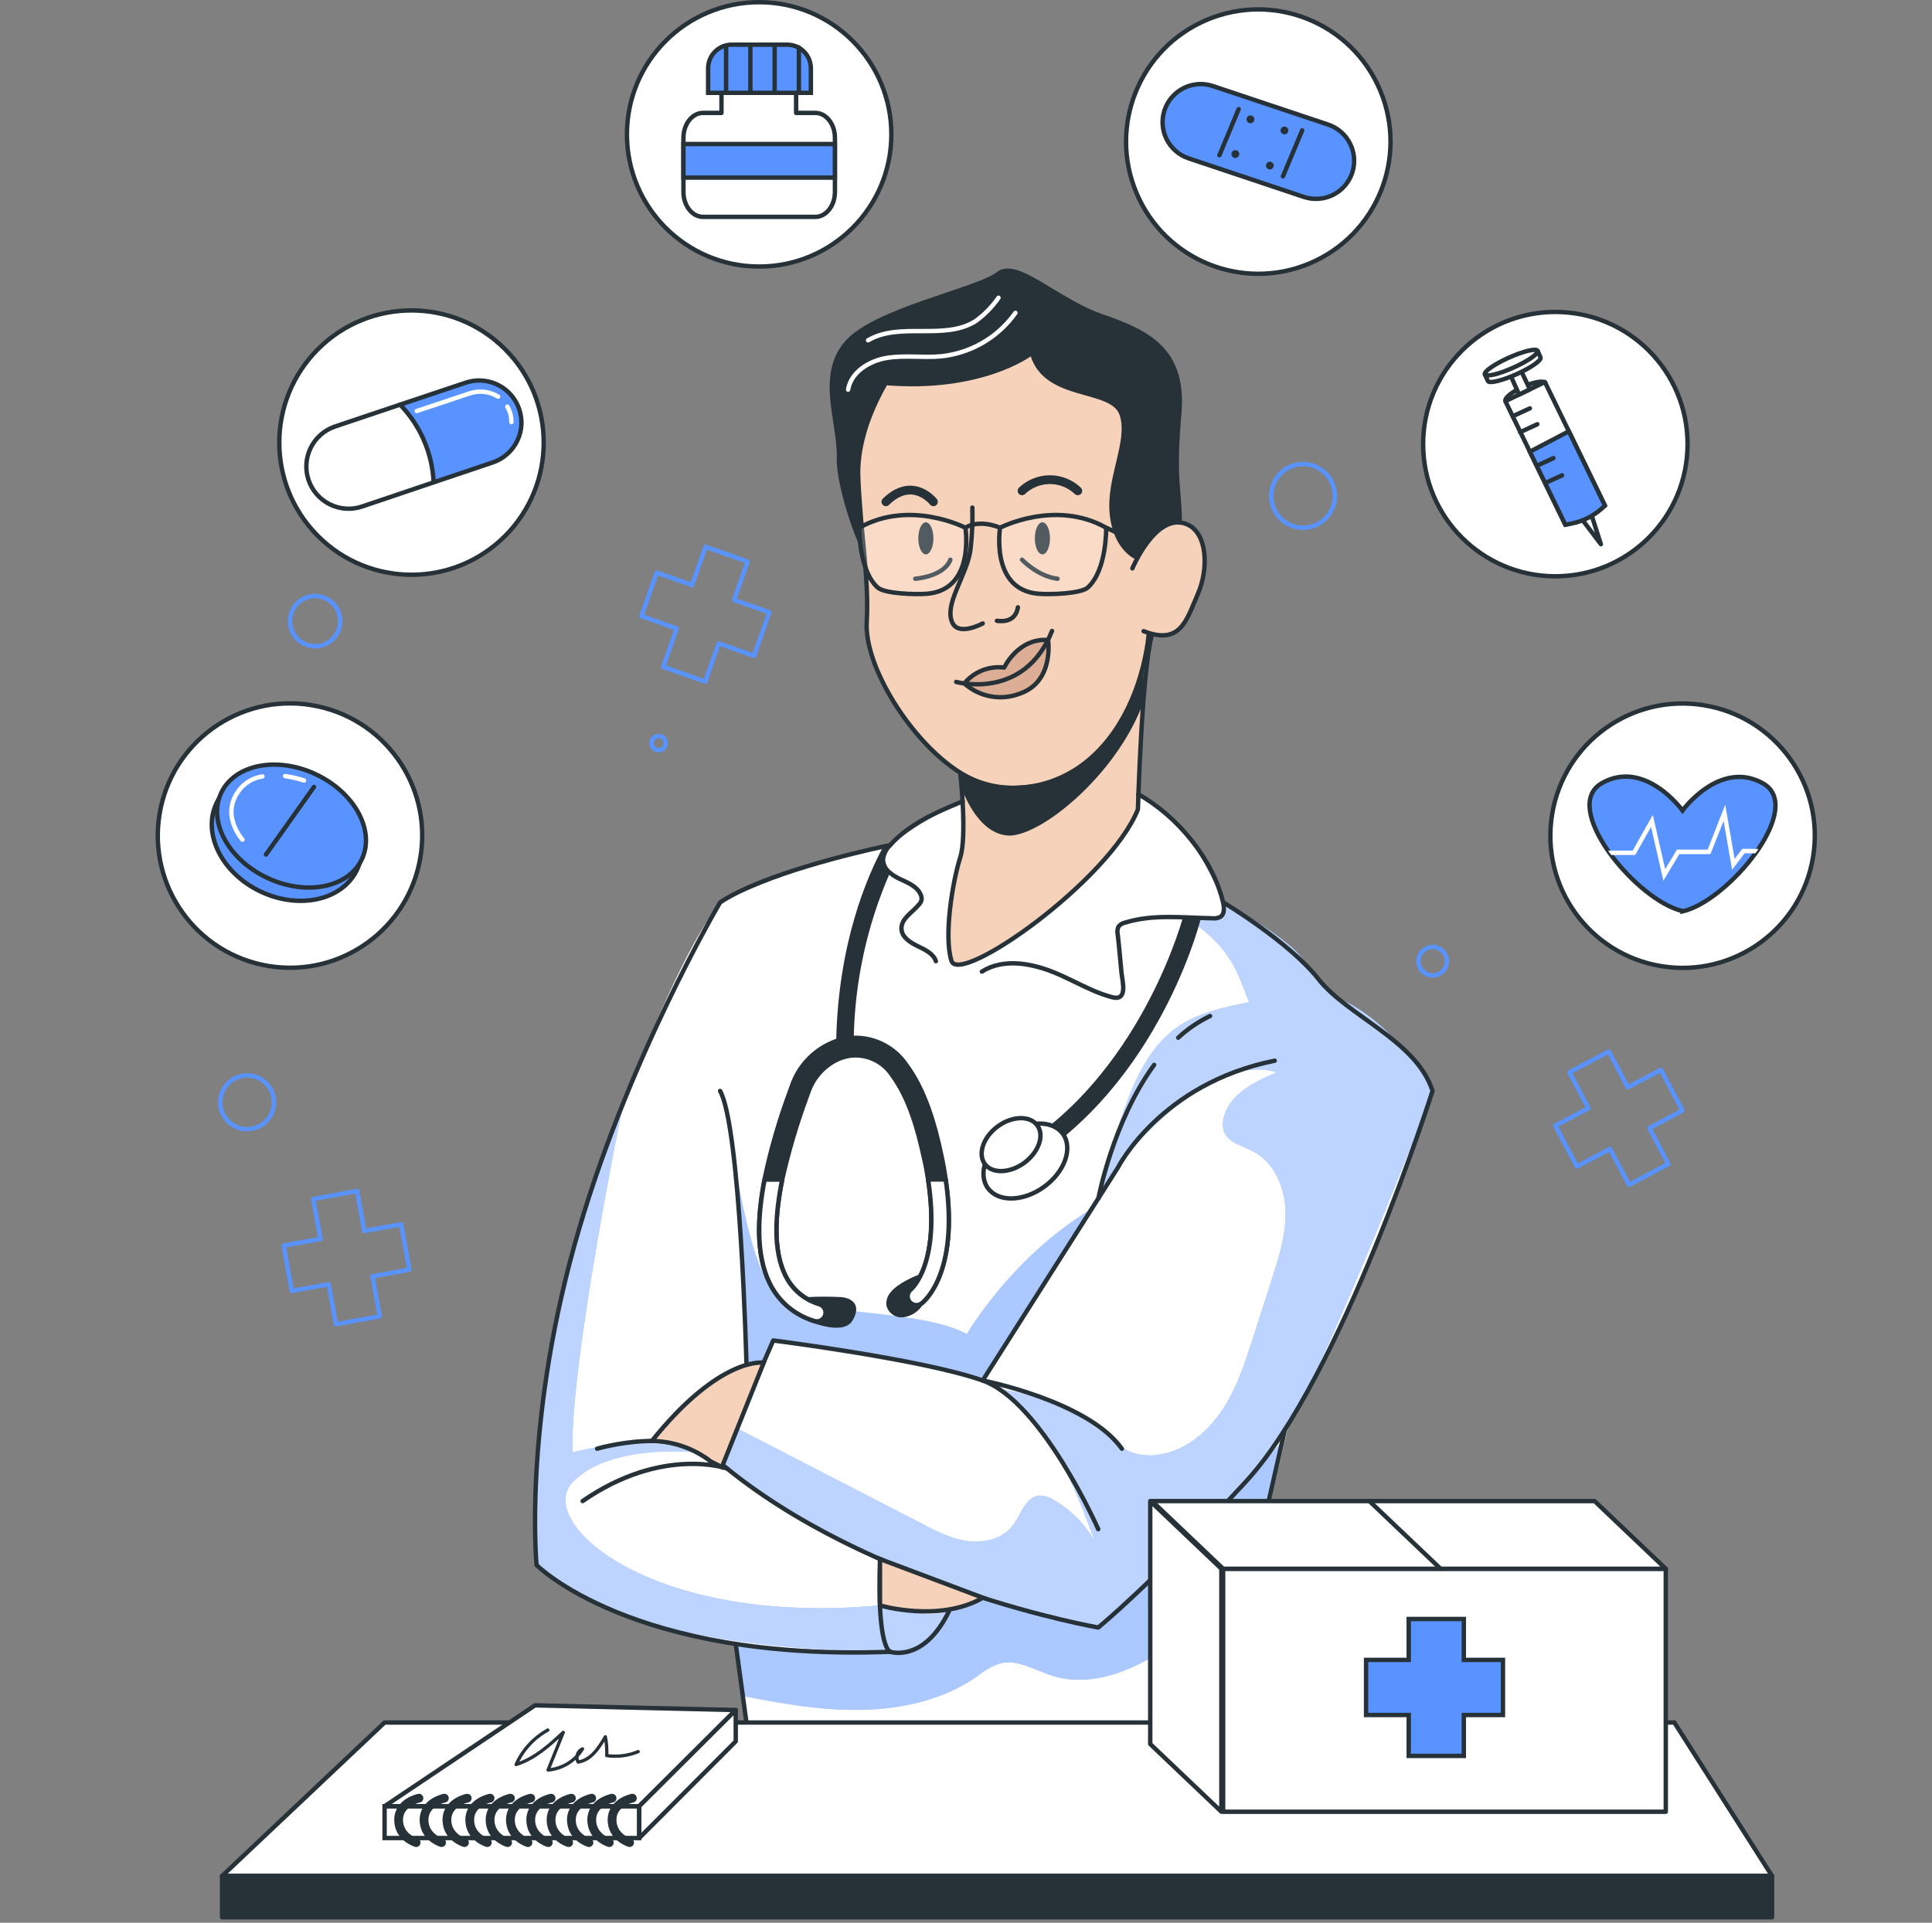 <svg width="440" height="438" viewBox="0 0 440 438" fill="none" xmlns="http://www.w3.org/2000/svg">
<rect x="0" y="0" width="440" height="438" fill="#808080" stroke="none"/>
<g clip-path="url(#clip0_128_105)">
<path d="M91.36 278.9L82.97 280.42L81.32 271.32L71.34 273.13L72.99 282.23L64.59 283.75L66.47 294.08L74.86 292.56L76.51 301.66L86.49 299.85L84.84 290.75L93.23 289.23L91.36 278.9Z" stroke="#5893FF" stroke-linecap="round" stroke-linejoin="round"/>
<path d="M175.22 139.5L167.18 136.66L170.26 127.94L160.69 124.56L157.61 133.28L149.57 130.44L146.07 140.34L154.12 143.18L151.04 151.9L160.6 155.28L163.68 146.56L171.72 149.4L175.22 139.5Z" stroke="#5893FF" stroke-linecap="round" stroke-linejoin="round"/>
<path d="M378.26 243.71L370.72 247.7L366.39 239.53L357.43 244.27L361.76 252.45L354.22 256.44L359.13 265.72L366.67 261.73L371 269.9L379.96 265.16L375.63 256.98L383.17 252.99L378.26 243.71Z" stroke="#5893FF" stroke-linecap="round" stroke-linejoin="round"/>
<path d="M56.28 257.22C59.66 257.22 62.4 254.48 62.4 251.1C62.4 247.72 59.66 244.98 56.28 244.98C52.9 244.98 50.16 247.72 50.16 251.1C50.16 254.48 52.9 257.22 56.28 257.22Z" stroke="#5893FF" stroke-linecap="round" stroke-linejoin="round"/>
<path d="M151.62 169.28C151.62 169.6 151.525 169.914 151.347 170.18C151.169 170.446 150.916 170.654 150.62 170.777C150.324 170.899 149.998 170.931 149.684 170.869C149.37 170.806 149.081 170.652 148.854 170.426C148.628 170.199 148.474 169.91 148.411 169.596C148.349 169.282 148.381 168.956 148.503 168.66C148.626 168.364 148.834 168.111 149.1 167.933C149.366 167.755 149.68 167.66 150 167.66C150.43 167.66 150.842 167.831 151.146 168.134C151.449 168.438 151.62 168.85 151.62 169.28V169.28Z" stroke="#5893FF" stroke-linecap="round" stroke-linejoin="round"/>
<path d="M77.49 141.49C77.49 142.621 77.154 143.727 76.526 144.668C75.897 145.609 75.004 146.342 73.959 146.775C72.914 147.208 71.764 147.321 70.654 147.1C69.544 146.879 68.525 146.335 67.725 145.535C66.925 144.735 66.381 143.715 66.16 142.606C65.939 141.496 66.052 140.346 66.485 139.301C66.918 138.256 67.651 137.363 68.592 136.734C69.533 136.105 70.639 135.77 71.77 135.77C73.286 135.773 74.74 136.376 75.812 137.448C76.884 138.52 77.487 139.974 77.49 141.49V141.49Z" stroke="#5893FF" stroke-linecap="round" stroke-linejoin="round"/>
<path d="M329.52 218.97C329.52 219.611 329.33 220.237 328.974 220.77C328.618 221.303 328.112 221.718 327.52 221.963C326.928 222.209 326.276 222.273 325.648 222.148C325.019 222.023 324.442 221.714 323.989 221.261C323.536 220.808 323.227 220.231 323.102 219.602C322.977 218.974 323.041 218.322 323.287 217.73C323.532 217.138 323.947 216.632 324.48 216.276C325.013 215.92 325.639 215.73 326.28 215.73C327.139 215.73 327.963 216.071 328.571 216.679C329.179 217.287 329.52 218.111 329.52 218.97V218.97Z" stroke="#5893FF" stroke-linecap="round" stroke-linejoin="round"/>
<path d="M296.76 120.22C300.764 120.22 304.01 116.974 304.01 112.97C304.01 108.966 300.764 105.72 296.76 105.72C292.756 105.72 289.51 108.966 289.51 112.97C289.51 116.974 292.756 120.22 296.76 120.22Z" stroke="#5893FF" stroke-linecap="round" stroke-linejoin="round"/>
<path d="M252.13 178.14C252.51 178.71 263.98 181 269.93 189.65C273.392 194.619 276.296 199.955 278.59 205.56C278.59 205.56 288.54 211.48 293.64 216.36C298.74 221.24 304.82 227.72 309.51 231.12C314.2 234.52 323.85 240.97 326.28 248.52C326.28 248.52 311.81 288.15 307.72 296.91C303.63 305.67 293.54 324.26 293.54 324.26L275.54 400.73H171.13L167.57 374.5C167.57 374.5 135.57 368.22 122.2 356.5C122.2 356.5 120.94 327.5 126.53 301.63C132.12 275.76 151.13 221.97 164.01 205.54C164.01 205.54 184.58 195.7 202.73 192.54C202.73 192.54 214.51 183.23 222.22 182.24C229.93 181.25 252.13 178.14 252.13 178.14Z" fill="white"/>
<path d="M168.98 386.32C178.25 388.09 186.33 389.62 195.77 389.51C205.21 389.4 214.85 387.28 222.57 381.87C224.061 380.629 225.752 379.648 227.57 378.97C231.67 377.82 235.73 380.53 239.8 381.79C244.96 383.39 250.62 382.63 255.68 380.71C260.74 378.79 265.29 375.8 269.8 372.82C269.133 382.02 268.917 391.237 269.15 400.47L275.58 400.73L292.05 328.26C292.05 328.26 263.88 360.98 250.15 370.75L223.81 363.97C223.81 363.97 221.33 366.03 216.11 367.07C216.11 367.07 213.72 376.26 200.28 376.28C186.84 376.3 167.57 374.5 167.57 374.5L168.98 386.32Z" fill="#5893FF"/>
<path opacity="0.5" d="M168.98 386.32C178.25 388.09 186.33 389.62 195.77 389.51C205.21 389.4 214.85 387.28 222.57 381.87C224.061 380.629 225.752 379.648 227.57 378.97C231.67 377.82 235.73 380.53 239.8 381.79C244.96 383.39 250.62 382.63 255.68 380.71C260.74 378.79 265.29 375.8 269.8 372.82C269.133 382.02 268.917 391.237 269.15 400.47L275.58 400.73L292.05 328.26C292.05 328.26 263.88 360.98 250.15 370.75L223.81 363.97C223.81 363.97 221.33 366.03 216.11 367.07C216.11 367.07 213.72 376.26 200.28 376.28C186.84 376.3 167.57 374.5 167.57 374.5L168.98 386.32Z" fill="white"/>
<path d="M141.99 251.1C141.99 251.1 129.76 310.47 130.38 330.86C130.38 330.86 147 326.2 158.6 330.86C158.6 330.86 138.86 328.66 130.36 337.71C121.86 346.76 148.02 370.54 200.36 365.71C200.36 365.71 210.8 368.98 216.1 367.06C216.1 367.06 214.68 376.52 200.27 376.27C185.92 375.7 143.94 375.35 122.19 356.51C122.2 356.52 119.46 301.94 141.99 251.1Z" fill="#5893FF"/>
<path opacity="0.6" d="M141.99 251.1C141.99 251.1 129.76 310.47 130.38 330.86C130.38 330.86 147 326.2 158.6 330.86C158.6 330.86 138.86 328.66 130.36 337.71C121.86 346.76 148.02 370.54 200.36 365.71C200.36 365.71 210.8 368.98 216.1 367.06C216.1 367.06 214.68 376.52 200.27 376.27C185.92 375.7 143.94 375.35 122.19 356.51C122.2 356.52 119.46 301.94 141.99 251.1Z" fill="white"/>
<path d="M167 262.48C167 262.48 170.61 288.77 176.44 294.27C182.27 299.77 209.44 297.97 220.2 303.9C220.2 303.9 230.33 286.35 248.65 275.37L223.81 314.48L202.34 309.41L176.13 305.41L173.93 310.47H169.99C169.99 310.47 169.55 282.41 167 262.48Z" fill="#5893FF"/>
<path opacity="0.5" d="M167 262.48C167 262.48 170.61 288.77 176.44 294.27C182.27 299.77 209.44 297.97 220.2 303.9C220.2 303.9 230.33 286.35 248.65 275.37L223.81 314.48L202.34 309.41L176.13 305.41L173.93 310.47H169.99C169.99 310.47 169.55 282.41 167 262.48Z" fill="white"/>
<path d="M269.69 208.93C280.92 215.54 282.18 222.99 284.49 228.31C278.65 229.47 272.61 230.71 267.79 234.2C261.79 238.56 258.54 245.78 256.02 252.79C253.636 259.424 251.633 266.188 250.02 273.05C255.448 263.244 263.163 254.895 272.51 248.71C277.9 245.15 284.56 242.28 290.71 244.29C285.55 246.48 279.71 249.44 278.62 254.94C278.406 255.853 278.444 256.807 278.73 257.7C279.65 260.29 282.87 260.99 285.31 262.25C290.07 264.7 292.55 270.25 292.76 275.63C292.97 281.01 291.32 286.21 289.69 291.3C288.257 295.76 286.823 300.22 285.39 304.68C283.56 310.38 281.7 316.16 278.39 321.16C275.08 326.16 270.11 330.35 264.2 331.33C261.729 331.807 259.172 331.517 256.87 330.5C255.125 329.552 253.503 328.393 252.04 327.05C244.95 321.324 236.43 317.645 227.4 316.41C239.02 324.09 244.52 338.04 249.34 351.11C247.127 347.236 243.938 344.009 240.09 341.75C239.104 341.063 237.932 340.694 236.73 340.69C233.57 340.94 232.57 344.97 230.67 347.49C228.39 350.49 224.22 351.56 220.48 351.08C216.74 350.6 213.3 348.85 209.94 347.08L167.43 325.16L164.43 334.16C164.43 334.16 198.29 361.16 250.17 370.71C250.17 370.71 283.87 344.08 295.81 320.47C307.75 296.86 326.3 248.47 326.3 248.47C326.3 248.47 319.51 235.61 307.87 228.9C307.87 228.9 299.18 224.79 297.35 219.71C295.52 214.63 279.19 205.86 279.19 205.86C279.19 205.86 281.31 211.28 269.69 208.93Z" fill="#5893FF"/>
<path opacity="0.6" d="M269.69 208.93C280.92 215.54 282.18 222.99 284.49 228.31C278.65 229.47 272.61 230.71 267.79 234.2C261.79 238.56 258.54 245.78 256.02 252.79C253.636 259.424 251.633 266.188 250.02 273.05C255.448 263.244 263.163 254.895 272.51 248.71C277.9 245.15 284.56 242.28 290.71 244.29C285.55 246.48 279.71 249.44 278.62 254.94C278.406 255.853 278.444 256.807 278.73 257.7C279.65 260.29 282.87 260.99 285.31 262.25C290.07 264.7 292.55 270.25 292.76 275.63C292.97 281.01 291.32 286.21 289.69 291.3C288.257 295.76 286.823 300.22 285.39 304.68C283.56 310.38 281.7 316.16 278.39 321.16C275.08 326.16 270.11 330.35 264.2 331.33C261.729 331.807 259.172 331.517 256.87 330.5C255.125 329.552 253.503 328.393 252.04 327.05C244.95 321.324 236.43 317.645 227.4 316.41C239.02 324.09 244.52 338.04 249.34 351.11C247.127 347.236 243.938 344.009 240.09 341.75C239.104 341.063 237.932 340.694 236.73 340.69C233.57 340.94 232.57 344.97 230.67 347.49C228.39 350.49 224.22 351.56 220.48 351.08C216.74 350.6 213.3 348.85 209.94 347.08L167.43 325.16L164.43 334.16C164.43 334.16 198.29 361.16 250.17 370.71C250.17 370.71 283.87 344.08 295.81 320.47C307.75 296.86 326.3 248.47 326.3 248.47C326.3 248.47 319.51 235.61 307.87 228.9C307.87 228.9 299.18 224.79 297.35 219.71C295.52 214.63 279.19 205.86 279.19 205.86C279.19 205.86 281.31 211.28 269.69 208.93Z" fill="white"/>
<path d="M266.12 116.88C266.12 116.88 268.39 90.41 256.98 87.88C245.57 85.35 239.16 74.88 239.16 74.88L198.68 86.18L192.4 110.52L196.4 122.84C196.4 122.84 197.24 134.27 197.4 139.92C197.56 145.57 197.4 149.92 201.68 156.78C205.96 163.64 209.94 170.45 219.19 176.38V191.97C219.19 191.97 213.47 208.66 216.63 218.9C216.63 218.9 218.52 220.9 223.74 217.9C228.96 214.9 251.29 199.98 259.08 184.4L261.5 144.79C261.5 144.79 267.93 145.79 270.7 139.93C274.77 134.2 274.61 127.52 273.03 122.08C271.45 116.64 264.65 120.16 264.65 120.16L266.12 116.88Z" fill="#F7D2BA"/>
<path d="M219.63 155.69C220.775 154.444 222.185 153.471 223.757 152.844C225.329 152.218 227.022 151.953 228.71 152.07C228.71 152.07 233.58 144.38 238.71 145.79C238.71 145.79 240.29 153.94 234.14 157.15C226.14 161.32 219.63 155.69 219.63 155.69Z" fill="#DBAE95"/>
<path d="M204.59 82.81C204.59 82.81 194.9 95.54 195.46 108.81C196.02 122.08 197.95 131.49 197.39 141.73C196.83 151.97 207.63 169.12 218.7 176.03C226.97 181.2 237.34 180.32 245.39 175.03C254.39 169.03 259.34 158.25 261.15 147.9C261.33 146.9 261.47 145.9 261.57 144.82" stroke="#263238" stroke-linecap="round" stroke-linejoin="round"/>
<path d="M218.7 176.04C218.7 176.04 220.27 190.38 218.7 195.29C216.97 200.68 214.88 213.23 216.7 218.9C218.52 224.57 252.57 200.74 259.15 184.39C259.15 184.39 260.06 152.62 262.33 144.68" stroke="#263238" stroke-linecap="round" stroke-linejoin="round"/>
<path d="M217.76 155.34C217.76 155.34 233.25 159.72 239.59 143.73" stroke="#263238" stroke-linecap="round" stroke-linejoin="round"/>
<path d="M219.01 179.49C219.01 179.49 222.31 189.72 229.43 190.33C236.55 190.94 254.36 176.67 260.43 159.86V151.45C260.43 151.45 255.43 173.45 240.79 177.45C226.15 181.45 219.3 176.36 219.3 176.36L219.01 179.49Z" fill="#263238"/>
<path d="M238.7 145.79C231.82 145.31 228.7 152.07 228.7 152.07C227.004 151.863 225.284 152.086 223.697 152.719C222.11 153.351 220.708 154.373 219.62 155.69C221.315 157.21 223.399 158.23 225.639 158.637C227.88 159.043 230.189 158.819 232.31 157.99C240.13 155.27 238.7 145.79 238.7 145.79Z" stroke="#263238" stroke-linecap="round" stroke-linejoin="round"/>
<path d="M221.45 115.63C221.535 118.803 221.395 121.977 221.03 125.13C220.66 127.96 219.35 130.67 218.26 133.33C217.26 135.75 215.59 139.47 216.98 142.02C218.56 144.91 223.81 142.02 223.81 142.02" stroke="#263238" stroke-linecap="round" stroke-linejoin="round"/>
<path d="M227.04 141.42C228.81 141.66 231.32 141.42 231.82 138.35" stroke="#263238" stroke-linecap="round" stroke-linejoin="round"/>
<path d="M232.76 111.81C234.471 110.178 236.745 109.267 239.11 109.267C241.475 109.267 243.749 110.178 245.46 111.81" stroke="#263238" stroke-width="2" stroke-linecap="round" stroke-linejoin="round"/>
<path d="M212.58 114.31C212.58 114.31 207.89 108.31 201.75 114.31" stroke="#263238" stroke-width="2" stroke-linecap="round" stroke-linejoin="round"/>
<path d="M257.89 129.48C257.89 129.48 263.24 116.63 270.22 119.39C275.03 121.3 275.32 129.6 272.77 135.39C270.22 141.18 268.94 147.08 260.44 143.78" stroke="#263238" stroke-linecap="round" stroke-linejoin="round"/>
<path d="M258.84 127.51C258.84 127.51 253.7 125.69 252.75 117.34C251.8 108.99 256.92 100.63 255.02 94.63C253.12 88.63 238.15 91.63 234.74 81.17C234.74 81.17 223.5 89.55 201.74 87.75C201.74 87.75 197.15 95.57 196.35 100.35C195.279 107.824 195.306 115.414 196.43 122.88C196.43 123.14 196.52 123.39 196.57 123.65C198.13 131.79 190.36 112.57 190.57 104.36C190.78 96.15 185.83 85.72 192.28 77.95C198.73 70.18 222.38 65.63 227.04 61.98C231.7 58.33 240.76 68.05 251.23 71.63C261.7 75.21 270.38 79.48 269.06 94.33C267.74 109.18 269.13 111.17 269.19 118.99C269.19 119.01 264.35 117.19 258.84 127.51Z" fill="#263238"/>
<path d="M239.13 122.63C239.13 124.63 238.36 126.29 237.4 126.29C236.44 126.29 235.68 124.65 235.68 122.63C235.68 120.61 236.45 118.98 237.4 118.98C238.35 118.98 239.13 120.63 239.13 122.63Z" fill="#263238"/>
<path d="M212.58 122.63C212.58 124.63 211.81 126.29 210.86 126.29C209.91 126.29 209.14 124.65 209.14 122.63C209.14 120.61 209.91 118.98 210.86 118.98C211.81 118.98 212.58 120.63 212.58 122.63Z" fill="#263238"/>
<path d="M232.76 127.51C232.76 127.51 236.33 131.3 240.85 131.84" stroke="#263238" stroke-linecap="round" stroke-linejoin="round"/>
<path d="M208.44 131.84C208.44 131.84 214.97 131.38 216.44 127.51" stroke="#263238" stroke-linecap="round" stroke-linejoin="round"/>
<path d="M223.62 221.33C228.48 218.24 234.91 219.4 240.23 221.59C243.15 222.8 245.93 224.32 248.84 225.59C250.279 226.226 251.763 226.754 253.28 227.17C256.93 228.12 255.62 223.59 255.41 221.56C255.11 218.65 254.9 215.73 254.55 212.84C254.406 212.242 254.477 211.612 254.75 211.06C255.109 210.615 255.611 210.308 256.17 210.19C262.58 208.19 269.49 209.07 276.17 209.19C276.777 209.262 277.391 209.147 277.93 208.86C278.93 208.21 278.82 206.74 278.55 205.58C276.24 195.7 268.09 185.87 259.23 180.93" stroke="#263238" stroke-linecap="round" stroke-linejoin="round"/>
<path d="M219.26 182.53C214.85 184.37 210.32 186.28 206.52 189.1C205.141 190.105 203.871 191.251 202.73 192.52C201.811 193.395 201.233 194.568 201.1 195.83C201.125 196.417 201.28 196.991 201.555 197.51C201.83 198.029 202.218 198.48 202.69 198.83C203.361 199.382 204.101 199.846 204.89 200.21C206.73 201.08 208.89 201.93 209.67 203.78C209.859 204.168 209.929 204.603 209.87 205.03C209.771 205.405 209.578 205.749 209.31 206.03C207.79 207.88 205.11 209.31 205.31 211.7C205.44 213.55 207.31 214.7 208.97 215.52C210.63 216.34 212.57 217.19 213.14 218.96" stroke="#263238" stroke-linecap="round" stroke-linejoin="round"/>
<path d="M193.15 88.76C193.8 84.76 197.98 82.18 202 81.53C206.02 80.88 210.15 81.53 214.2 81.18C217.587 80.845 220.863 79.787 223.806 78.078C226.749 76.368 229.291 74.046 231.26 71.27" stroke="white" stroke-linecap="round" stroke-linejoin="round"/>
<path d="M197.7 77.52C204.96 73.23 215.16 77.69 222.24 73.11C224.244 71.651 225.988 69.867 227.4 67.83" stroke="white" stroke-linecap="round" stroke-linejoin="round"/>
<path d="M290.31 241.63C264.31 246.82 254.61 265.95 254.61 265.95L223.81 314.46" stroke="#263238" stroke-linecap="round" stroke-linejoin="round"/>
<path d="M268.33 236.39C270.487 234.392 272.931 232.727 275.58 231.45" stroke="#263238" stroke-linecap="round" stroke-linejoin="round"/>
<path d="M250.15 273.01C250.15 273.01 253.43 255.49 262.85 242.58" stroke="#263238" stroke-linecap="round" stroke-linejoin="round"/>
<path d="M169.99 310.39C169.99 310.39 168.64 256.72 163.99 248.52" stroke="#263238" stroke-linecap="round" stroke-linejoin="round"/>
<path d="M278.59 205.56C278.59 205.56 293.59 214.56 300.25 223.02C306.91 231.48 322.65 237.1 326.25 248.52C326.25 248.52 305.52 313.84 283.8 337.45C262.08 361.06 250.12 370.75 250.12 370.75C250.12 370.75 197.87 361.67 163.98 333.21L176.1 305.36C176.1 305.36 210.27 309.68 223.78 314.48C237.29 319.28 250.12 348.35 250.12 348.35" stroke="#263238" stroke-linecap="round" stroke-linejoin="round"/>
<path d="M223.81 314.48C223.81 314.48 247.73 319.13 255.5 330.02" stroke="#263238" stroke-linecap="round" stroke-linejoin="round"/>
<path d="M292.63 325.68L275.57 400.73H171.13L167.56 374.5" stroke="#263238" stroke-linecap="round" stroke-linejoin="round"/>
<path d="M216.11 367.07C210.34 378.89 202.73 376.28 202.73 376.28C143.88 378.51 122.2 356.52 122.2 356.52C122.2 356.52 119.2 325.59 130.77 283.85C142.34 242.11 164.01 205.56 164.01 205.56C173.62 199.17 195.06 194.18 201.11 192.86L202.73 192.52" stroke="#263238" stroke-linecap="round" stroke-linejoin="round"/>
<path d="M202.76 376.28C202.76 376.28 199.65 375.77 200.44 355.15" stroke="#263238" stroke-linecap="round" stroke-linejoin="round"/>
<path d="M165.6 334.53C165.6 334.53 150.9 329.35 132.69 341.95" stroke="#263238" stroke-linecap="round" stroke-linejoin="round"/>
<path d="M135.99 330.02C135.99 330.02 155.25 324.29 163.99 333.47" stroke="#263238" stroke-linecap="round" stroke-linejoin="round"/>
<path d="M161.91 332.95L164.41 334.2L173.93 310.42C173.93 310.42 164.07 308.81 148.45 328.26C153.328 328.317 158.053 329.963 161.91 332.95Z" fill="#F7D2BA" stroke="#263238" stroke-miterlimit="10"/>
<path d="M200.41 355.15V365.72C200.41 365.72 213.88 369.72 223.85 363.97L200.41 355.15Z" fill="#F7D2BA" stroke="#263238" stroke-miterlimit="10"/>
<path d="M273.42 209.08C273.43 209.275 273.41 209.471 273.36 209.66C272.94 211.31 262.67 250.08 229.8 267.33C229.514 267.483 229.194 267.562 228.87 267.56C228.423 267.56 227.989 267.41 227.637 267.134C227.286 266.858 227.036 266.473 226.929 266.039C226.822 265.605 226.864 265.148 227.047 264.74C227.23 264.333 227.544 263.998 227.94 263.79C257.94 248.06 268.51 212.21 269.43 208.91L273.42 209.08Z" fill="#263238"/>
<path d="M202.69 198.8C197.494 210.669 194.69 223.446 194.44 236.4C194.44 237.45 194.44 238.52 194.44 239.61C194.44 239.88 194.44 240.15 194.44 240.42C194.142 240.43 193.844 240.46 193.55 240.51C192.468 240.681 191.419 241.018 190.44 241.51C190.44 240.04 190.44 238.61 190.44 237.2C190.87 214.76 197.57 199.49 201.14 192.89L202.76 192.55C201.841 193.425 201.263 194.598 201.13 195.86C201.16 196.434 201.315 196.995 201.584 197.503C201.854 198.011 202.231 198.453 202.69 198.8Z" fill="#263238"/>
<path d="M242.07 258.31C244.41 261.56 242.49 266.96 237.77 270.37C233.05 273.78 227.33 273.9 224.98 270.65C222.63 267.4 224.55 262 229.27 258.59C233.99 255.18 239.76 255.06 242.07 258.31Z" fill="white" stroke="#263238" stroke-linecap="round" stroke-linejoin="round"/>
<path d="M236.25 256.38C237.91 258.68 236.55 262.5 233.25 264.91C229.95 267.32 225.86 267.41 224.25 265.11C222.64 262.81 223.95 258.99 227.25 256.58C230.55 254.17 234.59 254.09 236.25 256.38Z" fill="white" stroke="#263238" stroke-linecap="round" stroke-linejoin="round"/>
<path d="M209.82 296.97C209.394 297.253 208.876 297.362 208.372 297.275C207.868 297.188 207.416 296.911 207.11 296.501C206.804 296.091 206.667 295.58 206.726 295.072C206.786 294.564 207.038 294.098 207.43 293.77C207.6 293.63 214.31 287.92 211.37 268.69C211.12 267.06 210.8 265.32 210.37 263.49C209.1 257.66 207.14 250.28 203.13 244.86C202.176 243.43 200.87 242.271 199.337 241.493C197.804 240.715 196.097 240.346 194.38 240.42C194.082 240.43 193.784 240.46 193.49 240.51C192.408 240.681 191.359 241.018 190.38 241.51C187.393 243.053 185.125 245.701 184.06 248.89L183.7 249.89C181.432 256.022 179.578 262.3 178.15 268.68C176.55 276.53 176.01 284.76 178.85 290.51C179.611 292.088 180.695 293.488 182.032 294.62C183.369 295.751 184.928 296.59 186.61 297.08C187.061 297.228 187.445 297.533 187.693 297.938C187.94 298.344 188.035 298.825 187.961 299.294C187.886 299.763 187.647 300.191 187.286 300.5C186.925 300.809 186.465 300.979 185.99 300.98C185.779 300.98 185.57 300.946 185.37 300.88C183.183 300.223 181.156 299.12 179.418 297.64C177.679 296.159 176.267 294.334 175.27 292.28C172.07 285.81 172.49 277 174.11 268.68C175.546 261.838 177.492 255.112 179.93 248.56L180.29 247.56C181.076 245.18 182.393 243.01 184.141 241.213C185.889 239.417 188.022 238.041 190.38 237.19C191.196 236.907 192.036 236.7 192.89 236.57C193.4 236.5 193.89 236.45 194.41 236.42C196.751 236.356 199.07 236.879 201.156 237.943C203.242 239.007 205.028 240.577 206.35 242.51C210.81 248.51 212.93 256.44 214.28 262.66C214.75 264.8 215.11 266.81 215.38 268.71C218.54 290.27 210.21 296.69 209.82 296.97Z" fill="#263238" stroke="#263238" stroke-miterlimit="10"/>
<path d="M184.59 300.63C184.59 300.63 191.84 303.63 193.68 300.63C195.52 297.63 194.03 296.22 191.52 295.98C189.018 295.852 186.512 295.852 184.01 295.98L184.59 300.63Z" fill="#263238" stroke="#263238" stroke-miterlimit="10"/>
<path d="M187.92 299.63C187.789 300.031 187.535 300.38 187.194 300.628C186.853 300.876 186.442 301.01 186.02 301.01C185.809 301.01 185.6 300.976 185.4 300.91C183.213 300.253 181.186 299.15 179.448 297.67C177.709 296.189 176.297 294.364 175.3 292.31C172.1 285.84 172.52 277.03 174.14 268.71H178.14C176.54 276.56 176 284.79 178.84 290.54C179.601 292.118 180.685 293.518 182.022 294.65C183.359 295.781 184.918 296.62 186.6 297.11C186.853 297.187 187.088 297.314 187.292 297.483C187.495 297.652 187.663 297.86 187.786 298.094C187.909 298.329 187.984 298.585 188.007 298.849C188.03 299.112 188 299.378 187.92 299.63Z" fill="white" stroke="#263238" stroke-linecap="round" stroke-linejoin="round"/>
<path d="M203.14 294.8C202.839 295.158 202.616 295.575 202.487 296.025C202.358 296.475 202.325 296.947 202.39 297.41C202.59 298.095 203.023 298.688 203.615 299.087C204.207 299.485 204.92 299.663 205.63 299.59C207.05 299.401 208.349 298.688 209.27 297.59C210.27 296.47 213.74 289.14 210.53 290.4C208.2 291.28 204.7 292.77 203.14 294.8Z" fill="#263238" stroke="#263238" stroke-miterlimit="10"/>
<path d="M209.82 296.97C209.394 297.253 208.876 297.362 208.372 297.275C207.868 297.188 207.416 296.911 207.11 296.501C206.804 296.092 206.667 295.58 206.726 295.072C206.786 294.564 207.038 294.098 207.43 293.77C207.6 293.63 214.31 287.92 211.37 268.69H215.37C218.54 290.27 210.21 296.69 209.82 296.97Z" fill="white" stroke="#263238" stroke-linecap="round" stroke-linejoin="round"/>
<path opacity="0.2" d="M227.76 120.22C227.76 120.22 240.35 113.68 251.92 120.22C251.92 120.22 252.11 129.87 247.74 133.84C246.19 135.25 239.09 135.49 236.4 135.25C225.48 134.26 227.76 120.22 227.76 120.22Z" fill="white"/>
<path opacity="0.2" d="M219.86 120.22C219.86 120.22 207.27 113.68 195.71 120.22C195.71 120.22 195.52 129.87 199.88 133.84C201.43 135.25 208.54 135.49 211.22 135.25C222.14 134.26 219.86 120.22 219.86 120.22Z" fill="white"/>
<path d="M227.76 120.22C227.76 120.22 240.35 113.68 251.92 120.22C251.92 120.22 252.11 129.87 247.74 133.84C246.19 135.25 239.09 135.49 236.4 135.25C225.48 134.26 227.76 120.22 227.76 120.22Z" stroke="#263238" stroke-miterlimit="10"/>
<path d="M219.86 120.22C219.86 120.22 207.27 113.68 195.71 120.22C195.71 120.22 195.52 129.87 199.88 133.84C201.43 135.25 208.54 135.49 211.22 135.25C222.14 134.26 219.86 120.22 219.86 120.22Z" stroke="#263238" stroke-miterlimit="10"/>
<path d="M219.86 120.22C219.86 120.22 222.68 118.15 227.76 120.22" stroke="#263238" stroke-miterlimit="10"/>
<path d="M251.91 120.21L257.17 122.66" stroke="#263238" stroke-miterlimit="10"/>
<path d="M50.58 427.35L87.59 392.39H381.32L403.57 427.35H50.58Z" fill="white" stroke="#263238" stroke-linecap="round" stroke-linejoin="round"/>
<path d="M403.57 427.35H50.58V436.76H403.57V427.35Z" fill="#263238" stroke="#263238" stroke-linecap="round" stroke-linejoin="round"/>
<path d="M87.59 418.71V411.46H145.58V418.71H134.4H87.59Z" fill="white" stroke="#263238" stroke-miterlimit="10"/>
<path d="M87.59 411.46L121.85 388.48L167.56 389.55L145.58 411.46H87.59Z" fill="white" stroke="#263238" stroke-linecap="round" stroke-linejoin="round"/>
<path d="M145.58 418.71L167.56 396.69V389.55L145.58 411.46V418.71Z" fill="white" stroke="#263238" stroke-linecap="round" stroke-linejoin="round"/>
<path d="M144.02 409.63C144.02 409.63 139.39 410.55 139.39 414.56C139.39 418.57 143.39 419.75 143.39 419.75" stroke="#263238" stroke-width="2" stroke-linecap="round" stroke-linejoin="round"/>
<path d="M139.39 409.63C139.39 409.63 134.76 410.55 134.76 414.56C134.76 418.57 138.76 419.75 138.76 419.75" stroke="#263238" stroke-width="2" stroke-linecap="round" stroke-linejoin="round"/>
<path d="M134.76 409.63C134.76 409.63 130.13 410.55 130.13 414.56C130.13 418.57 134.13 419.75 134.13 419.75" stroke="#263238" stroke-width="2" stroke-linecap="round" stroke-linejoin="round"/>
<path d="M130.13 409.63C130.13 409.63 125.5 410.55 125.5 414.56C125.5 418.57 129.5 419.75 129.5 419.75" stroke="#263238" stroke-width="2" stroke-linecap="round" stroke-linejoin="round"/>
<path d="M125.5 409.63C125.5 409.63 120.87 410.55 120.87 414.56C120.87 418.57 124.87 419.75 124.87 419.75" stroke="#263238" stroke-width="2" stroke-linecap="round" stroke-linejoin="round"/>
<path d="M120.87 409.63C120.87 409.63 116.24 410.55 116.24 414.56C116.24 418.57 120.24 419.75 120.24 419.75" stroke="#263238" stroke-width="2" stroke-linecap="round" stroke-linejoin="round"/>
<path d="M116.24 409.63C116.24 409.63 111.61 410.55 111.61 414.56C111.61 418.57 115.61 419.75 115.61 419.75" stroke="#263238" stroke-width="2" stroke-linecap="round" stroke-linejoin="round"/>
<path d="M111.61 409.63C111.61 409.63 106.98 410.55 106.98 414.56C106.98 418.57 110.98 419.75 110.98 419.75" stroke="#263238" stroke-width="2" stroke-linecap="round" stroke-linejoin="round"/>
<path d="M106.41 409.63C106.41 409.63 101.78 410.55 101.78 414.56C101.78 418.57 105.78 419.75 105.78 419.75" stroke="#263238" stroke-width="2" stroke-linecap="round" stroke-linejoin="round"/>
<path d="M101.2 409.63C101.2 409.63 96.57 410.55 96.57 414.56C96.57 418.57 100.57 419.75 100.57 419.75" stroke="#263238" stroke-width="2" stroke-linecap="round" stroke-linejoin="round"/>
<path d="M95.41 409.63C95.41 409.63 90.78 410.55 90.78 414.56C90.78 418.57 94.78 419.75 94.78 419.75" stroke="#263238" stroke-width="2" stroke-linecap="round" stroke-linejoin="round"/>
<path d="M124.76 394.11C121.566 395.872 119.034 398.628 117.55 401.96C121.76 400.63 125.09 397.63 128.28 394.63L124.82 403.21C126.413 403.081 127.953 402.578 129.315 401.742C130.677 400.906 131.823 399.761 132.66 398.4C132.386 398.518 132.14 398.693 131.938 398.913C131.736 399.133 131.583 399.393 131.489 399.676C131.394 399.959 131.361 400.259 131.39 400.556C131.42 400.853 131.512 401.141 131.66 401.4C134.56 400.98 136.41 398.18 137.87 395.64C138.138 397.053 138.242 398.493 138.18 399.93C140.605 400.278 143.079 399.963 145.34 399.02" stroke="#263238" stroke-width="0.75" stroke-linecap="round" stroke-linejoin="round"/>
<path d="M379.37 357.37H278.56V412.72H379.37V357.37Z" fill="white" stroke="#263238" stroke-linecap="round" stroke-linejoin="round"/>
<path d="M278.16 412.71L261.96 397.3V341.95L278.16 357.37V412.71Z" fill="white" stroke="#263238" stroke-linecap="round" stroke-linejoin="round"/>
<path d="M379.37 357.37L363.16 341.95H262.35L278.56 357.37H379.37Z" fill="white" stroke="#263238" stroke-linecap="round" stroke-linejoin="round"/>
<path d="M342.29 378.13H333.38V368.81H320.83V378.13H311.11V390.68H320.83V400H333.38V390.68H342.29V378.13Z" fill="#5893FF" stroke="#263238" stroke-miterlimit="10"/>
<path d="M328.08 357.37L311.87 341.95" stroke="#263238" stroke-linecap="round" stroke-linejoin="round"/>
<path d="M115.006 122.115C126.765 110.356 126.765 91.291 115.006 79.533C103.248 67.774 84.183 67.774 72.424 79.533C60.666 91.291 60.666 110.356 72.424 122.115C84.183 133.873 103.248 133.873 115.006 122.115Z" fill="white" stroke="#263238" stroke-linecap="round" stroke-linejoin="round"/>
<path d="M118.76 96.22C118.76 98.236 118.128 100.2 116.953 101.838C115.778 103.476 114.119 104.704 112.21 105.35L98.76 109.88L82.39 115.41C79.978 116.203 77.351 116.01 75.081 114.874C72.811 113.739 71.082 111.752 70.27 109.346C69.459 106.941 69.631 104.312 70.749 102.034C71.867 99.755 73.841 98.01 76.24 97.18L91.11 92.18L106.05 87.18C107.495 86.694 109.036 86.558 110.544 86.783C112.052 87.009 113.485 87.589 114.725 88.477C115.965 89.364 116.977 90.534 117.676 91.888C118.376 93.243 118.744 94.745 118.75 96.27L118.76 96.22Z" fill="white"/>
<path d="M118.76 96.22C118.76 98.236 118.128 100.2 116.953 101.838C115.778 103.476 114.119 104.704 112.21 105.35L98.76 109.88C98.401 103.254 95.689 96.973 91.11 92.17L106.05 87.17C107.495 86.684 109.036 86.548 110.544 86.773C112.052 86.999 113.485 87.579 114.725 88.467C115.965 89.354 116.977 90.524 117.676 91.879C118.376 93.233 118.744 94.735 118.75 96.26L118.76 96.22Z" fill="#5893FF"/>
<path d="M118.76 96.22C118.76 98.236 118.128 100.2 116.953 101.838C115.778 103.476 114.119 104.704 112.21 105.35L98.76 109.88L82.39 115.41C79.978 116.203 77.351 116.01 75.081 114.874C72.811 113.739 71.082 111.752 70.27 109.346C69.459 106.941 69.631 104.312 70.749 102.034C71.867 99.755 73.841 98.01 76.24 97.18L91.11 92.18L106.05 87.18C107.495 86.694 109.036 86.558 110.544 86.783C112.052 87.009 113.485 87.589 114.725 88.477C115.965 89.364 116.977 90.534 117.676 91.888C118.376 93.243 118.744 94.745 118.75 96.27L118.76 96.22Z" stroke="#263238" stroke-linecap="round" stroke-linejoin="round"/>
<path d="M98.76 109.88C98.454 103.242 95.733 96.944 91.11 92.17" stroke="#263238" stroke-linecap="round" stroke-linejoin="round"/>
<path d="M115.54 92.63C116.171 93.694 116.49 94.913 116.46 96.15" stroke="white" stroke-linecap="round" stroke-linejoin="round"/>
<path d="M94.91 93.63L106.91 89.63C107.986 89.261 109.131 89.135 110.262 89.261C111.393 89.387 112.482 89.763 113.45 90.36" stroke="white" stroke-linecap="round" stroke-linejoin="round"/>
<path d="M298.303 59.986C313.617 53.504 320.777 35.835 314.295 20.521C307.814 5.207 290.145 -1.953 274.831 4.528C259.517 11.01 252.357 28.679 258.838 43.993C265.32 59.307 282.988 66.467 298.303 59.986Z" fill="white" stroke="#263238" stroke-linecap="round" stroke-linejoin="round"/>
<path d="M296.95 44.86L270.69 36.07C268.506 35.336 266.704 33.765 265.678 31.702C264.652 29.64 264.488 27.254 265.22 25.07C265.954 22.887 267.525 21.084 269.588 20.058C271.65 19.032 274.036 18.868 276.22 19.6L302.48 28.38C304.662 29.116 306.463 30.688 307.488 32.75C308.514 34.812 308.68 37.196 307.95 39.38C307.216 41.564 305.645 43.367 303.583 44.395C301.521 45.422 299.135 45.589 296.95 44.86Z" fill="#5893FF"/>
<path d="M277.71 35.36L282.1 24.86" stroke="#263238" stroke-linecap="round" stroke-linejoin="round"/>
<path d="M292.18 40.18L296.56 29.7" stroke="#263238" stroke-linecap="round" stroke-linejoin="round"/>
<path d="M281.34 35.99C281.832 35.99 282.23 35.592 282.23 35.1C282.23 34.608 281.832 34.21 281.34 34.21C280.848 34.21 280.45 34.608 280.45 35.1C280.45 35.592 280.848 35.99 281.34 35.99Z" fill="#263238"/>
<path d="M290.09 37.72C290.09 37.896 290.038 38.068 289.94 38.215C289.842 38.361 289.703 38.475 289.541 38.542C289.378 38.61 289.199 38.627 289.026 38.593C288.854 38.559 288.695 38.474 288.571 38.349C288.446 38.225 288.361 38.066 288.327 37.894C288.293 37.721 288.31 37.542 288.378 37.379C288.445 37.217 288.559 37.078 288.706 36.98C288.852 36.882 289.024 36.83 289.2 36.83C289.436 36.83 289.662 36.924 289.829 37.091C289.996 37.258 290.09 37.484 290.09 37.72Z" fill="#263238"/>
<path d="M284.78 28.07C285.272 28.07 285.67 27.672 285.67 27.18C285.67 26.689 285.272 26.29 284.78 26.29C284.288 26.29 283.89 26.689 283.89 27.18C283.89 27.672 284.288 28.07 284.78 28.07Z" fill="#263238"/>
<path d="M293.41 29.72C293.41 29.896 293.358 30.068 293.26 30.215C293.162 30.361 293.023 30.475 292.861 30.542C292.698 30.61 292.519 30.627 292.346 30.593C292.174 30.559 292.015 30.474 291.891 30.349C291.766 30.225 291.681 30.066 291.647 29.894C291.613 29.721 291.63 29.542 291.698 29.379C291.765 29.217 291.879 29.078 292.026 28.98C292.172 28.882 292.344 28.83 292.52 28.83C292.756 28.83 292.982 28.924 293.149 29.091C293.316 29.258 293.41 29.484 293.41 29.72Z" fill="#263238"/>
<path d="M296.95 44.86L270.69 36.07C268.506 35.336 266.704 33.765 265.678 31.702C264.652 29.64 264.488 27.254 265.22 25.07V25.07C265.954 22.887 267.525 21.084 269.588 20.058C271.65 19.032 274.036 18.868 276.22 19.6L302.48 28.38C304.662 29.116 306.463 30.688 307.488 32.75C308.514 34.812 308.68 37.196 307.95 39.38V39.38C307.216 41.564 305.645 43.367 303.583 44.395C301.521 45.422 299.135 45.589 296.95 44.86V44.86Z" stroke="#263238" stroke-linecap="round" stroke-linejoin="round"/>
<path d="M172.89 60.72C189.519 60.72 203 47.239 203 30.61C203 13.981 189.519 0.5 172.89 0.5C156.261 0.5 142.78 13.981 142.78 30.61C142.78 47.239 156.261 60.72 172.89 60.72Z" fill="white" stroke="#263238" stroke-linecap="round" stroke-linejoin="round"/>
<path d="M190.15 31.39V43.73C190.15 46.86 188.15 49.4 185.7 49.4H160.1C157.64 49.4 155.65 46.86 155.65 43.73V31.39C155.65 28.26 157.65 25.72 160.1 25.72H164.31V18.56H181.31V25.72H185.67C188.15 25.72 190.15 28.26 190.15 31.39Z" fill="white" stroke="#263238" stroke-linecap="round" stroke-linejoin="round"/>
<path d="M190.14 32.81H155.65V40.46H190.14V32.81Z" fill="#5893FF" stroke="#263238" stroke-miterlimit="10"/>
<path d="M166.65 10.18H179.29C180.717 10.18 182.085 10.747 183.094 11.756C184.103 12.765 184.67 14.133 184.67 15.56V21.15H161.27V15.56C161.27 14.133 161.837 12.765 162.846 11.756C163.855 10.747 165.223 10.18 166.65 10.18Z" fill="#5893FF" stroke="#263238" stroke-miterlimit="10"/>
<path d="M165.36 10.51V21.15" stroke="#263238" stroke-linecap="round" stroke-linejoin="round"/>
<path d="M170.89 10.18V21.15" stroke="#263238" stroke-linecap="round" stroke-linejoin="round"/>
<path d="M176.42 10.18V21.15" stroke="#263238" stroke-linecap="round" stroke-linejoin="round"/>
<path d="M181.94 10.8V21.15" stroke="#263238" stroke-linecap="round" stroke-linejoin="round"/>
<path d="M95.758 195.215C98.449 178.805 87.326 163.321 70.916 160.631C54.506 157.941 39.022 169.063 36.332 185.473C33.641 201.883 44.764 217.367 61.174 220.058C77.584 222.748 93.068 211.626 95.758 195.215Z" fill="white" stroke="#263238" stroke-linecap="round" stroke-linejoin="round"/>
<path d="M81.319 198.122C84.599 191.187 80.089 182.175 71.247 177.994C62.405 173.812 52.579 176.044 49.299 182.979C46.02 189.914 50.529 198.925 59.371 203.107C68.213 207.289 78.04 205.056 81.319 198.122Z" fill="#5893FF" stroke="#263238" stroke-linecap="round" stroke-linejoin="round"/>
<path d="M82.403 195.753C85.479 189.248 80.805 180.584 71.963 176.403C63.121 172.221 53.459 174.105 50.383 180.61C47.306 187.116 51.98 195.779 60.822 199.961C69.664 204.142 79.326 202.259 82.403 195.753Z" fill="#5893FF" stroke="#263238" stroke-linecap="round" stroke-linejoin="round"/>
<path d="M71.5 179.28L60.58 194.66" stroke="#263238" stroke-linecap="round" stroke-linejoin="round"/>
<path d="M64.93 176.8C66.395 176.998 67.838 177.332 69.24 177.8" stroke="white" stroke-linecap="round" stroke-linejoin="round"/>
<path d="M55.22 191.27C55.22 191.27 49.64 185.16 55.09 179.27C56.348 177.988 57.986 177.146 59.76 176.87" stroke="white" stroke-linecap="round" stroke-linejoin="round"/>
<path d="M412.912 195.243C415.603 178.832 404.48 163.348 388.07 160.658C371.66 157.968 356.176 169.09 353.486 185.501C350.795 201.911 361.918 217.395 378.328 220.085C394.738 222.775 410.222 211.653 412.912 195.243Z" fill="white" stroke="#263238" stroke-linecap="round" stroke-linejoin="round"/>
<path d="M400.49 193.39C400.26 193.72 400.03 194.06 399.79 194.39C395.28 200.64 388.33 206.47 383.18 207.62V207.54C378.18 206.42 371.45 200.87 366.94 194.81C366.69 194.48 366.45 194.14 366.22 193.81C361.88 187.59 360.05 181.06 364.88 178.36C374.7 172.88 383.18 184.63 383.18 184.63C383.18 184.63 391.68 172.97 401.48 178.44C406.18 181.06 404.57 187.32 400.49 193.39Z" fill="#5893FF" stroke="#263238" stroke-miterlimit="10"/>
<path d="M400.49 193.39C400.26 193.72 400.03 194.06 399.79 194.39H397.31L394.47 198.14L392.54 187.02L389.54 194.58H382.45L378.82 200.63L376.02 188.38L372.41 194.77H366.94C366.69 194.44 366.45 194.1 366.22 193.77H371.83L376.42 185.64L379.24 197.99L381.91 193.54H388.91L392.91 183.3L395.05 195.66L396.8 193.35L400.49 193.39Z" fill="white"/>
<path d="M354.22 131.28C370.849 131.28 384.33 117.799 384.33 101.17C384.33 84.541 370.849 71.06 354.22 71.06C337.591 71.06 324.11 84.541 324.11 101.17C324.11 117.799 337.591 131.28 354.22 131.28Z" fill="white" stroke="#263238" stroke-linecap="round" stroke-linejoin="round"/>
<path d="M351.96 87.25C352.25 87.9 350.44 89.34 347.96 90.47C345.48 91.6 343.16 91.99 342.87 91.33C342.58 90.67 344.38 89.24 346.87 88.11C349.36 86.98 351.66 86.63 351.96 87.25Z" fill="white" stroke="#263238" stroke-linecap="round" stroke-linejoin="round"/>
<path d="M365.51 115.17L356.49 119.54L348.42 102.9L342.84 91.39L351.84 87.03L357.29 98.25L365.51 115.17Z" fill="white" stroke="#263238" stroke-linecap="round" stroke-linejoin="round"/>
<path d="M344.51 94.83L348.42 93.02L344.51 94.83Z" fill="#5893FF"/>
<path d="M344.51 94.83L348.42 93.02" stroke="#263238" stroke-linecap="round" stroke-linejoin="round"/>
<path d="M346.21 98.45L350.12 96.64L346.21 98.45Z" fill="#5893FF"/>
<path d="M346.21 98.45L350.12 96.64" stroke="#263238" stroke-linecap="round" stroke-linejoin="round"/>
<path d="M359.95 117.86L364.59 123.97L362.27 116.74L359.95 117.86Z" fill="white" stroke="#263238" stroke-linecap="round" stroke-linejoin="round"/>
<path d="M365.51 115.18C363.401 117.292 360.709 118.726 357.78 119.3L356.5 119.54L348.42 102.9L357.29 98.25L365.51 115.18Z" fill="#5893FF" stroke="#263238" stroke-miterlimit="10"/>
<path d="M350.12 106.06L353.79 104.36" stroke="#263238" stroke-linecap="round" stroke-linejoin="round"/>
<path d="M352.14 109.93L355.75 108.28L352.14 109.93Z" fill="#5893FF"/>
<path d="M352.14 109.93L355.75 108.28" stroke="#263238" stroke-linecap="round" stroke-linejoin="round"/>
<path d="M345.96 89.88L343.11 83.47L345.34 82.2L348.42 88.69L345.96 89.88Z" fill="white" stroke="#263238" stroke-linecap="round" stroke-linejoin="round"/>
<path d="M350.85 81.42L350.17 79.92L338.17 85.29L338.85 86.79C339.13 87.43 342.04 86.73 345.36 85.25C348.68 83.77 351.13 82.05 350.85 81.42Z" fill="white" stroke="#263238" stroke-linecap="round" stroke-linejoin="round"/>
<path d="M350.17 79.92C349.89 79.29 346.97 79.98 343.66 81.46C340.35 82.94 337.89 84.66 338.17 85.29C338.45 85.92 341.37 85.23 344.68 83.74C347.99 82.25 350.45 80.55 350.17 79.92Z" fill="white" stroke="#263238" stroke-linecap="round" stroke-linejoin="round"/>
</g>
<defs>
<clipPath id="clip0_128_105">
<rect width="439.54" height="437.26" fill="white"/>
</clipPath>
</defs>
</svg>
